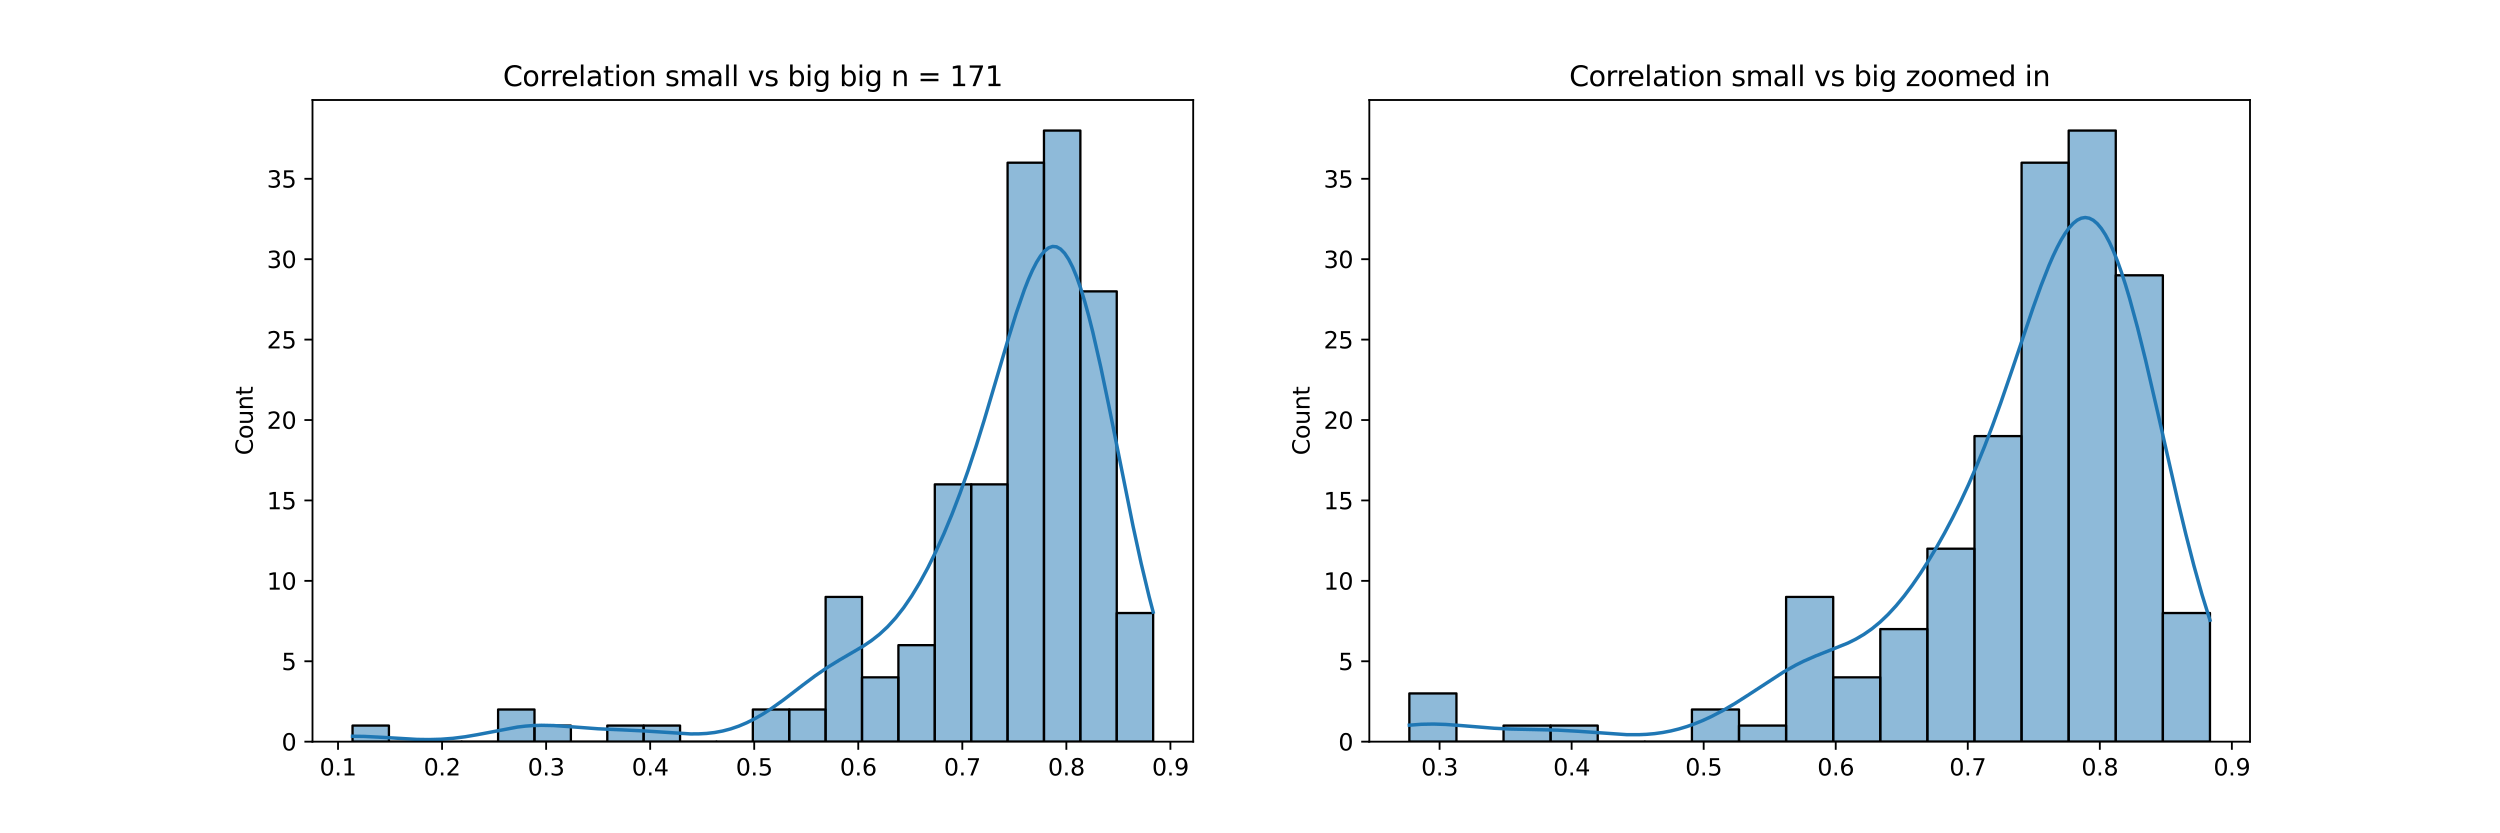 <?xml version="1.0" encoding="utf-8" standalone="no"?>
<!DOCTYPE svg PUBLIC "-//W3C//DTD SVG 1.1//EN"
  "http://www.w3.org/Graphics/SVG/1.1/DTD/svg11.dtd">
<svg height="360pt" version="1.1" viewBox="0 0 1080 360" width="1080pt" xmlns="http://www.w3.org/2000/svg" xmlns:xlink="http://www.w3.org/1999/xlink">
 <defs>
  <style type="text/css">*{stroke-linecap:butt;stroke-linejoin:round;}</style>
 </defs>
 <g id="figure_1">
  <g id="patch_1">
   <path d="M 0 360 
L 1080 360 
L 1080 0 
L 0 0 
z
" style="fill:#ffffff;"/>
  </g>
  <g id="axes_1">
   <g id="patch_2">
    <path d="M 135 320.4 
L 515.455 320.4 
L 515.455 43.2 
L 135 43.2 
z
" style="fill:#ffffff;"/>
   </g>
   <g id="patch_3">
    <path clip-path="url(#p062810eb9e)" d="M 152.293 320.4 
L 168.015 320.4 
L 168.015 313.453 
L 152.293 313.453 
z
" style="fill:#1f77b4;fill-opacity:0.5;stroke:#000000;stroke-linejoin:miter;"/>
   </g>
   <g id="patch_4">
    <path clip-path="url(#p062810eb9e)" d="M 168.015 320.4 
L 183.736 320.4 
L 183.736 320.4 
L 168.015 320.4 
z
" style="fill:#1f77b4;fill-opacity:0.5;stroke:#000000;stroke-linejoin:miter;"/>
   </g>
   <g id="patch_5">
    <path clip-path="url(#p062810eb9e)" d="M 183.736 320.4 
L 199.457 320.4 
L 199.457 320.4 
L 183.736 320.4 
z
" style="fill:#1f77b4;fill-opacity:0.5;stroke:#000000;stroke-linejoin:miter;"/>
   </g>
   <g id="patch_6">
    <path clip-path="url(#p062810eb9e)" d="M 199.457 320.4 
L 215.178 320.4 
L 215.178 320.4 
L 199.457 320.4 
z
" style="fill:#1f77b4;fill-opacity:0.5;stroke:#000000;stroke-linejoin:miter;"/>
   </g>
   <g id="patch_7">
    <path clip-path="url(#p062810eb9e)" d="M 215.178 320.4 
L 230.9 320.4 
L 230.9 306.505 
L 215.178 306.505 
z
" style="fill:#1f77b4;fill-opacity:0.5;stroke:#000000;stroke-linejoin:miter;"/>
   </g>
   <g id="patch_8">
    <path clip-path="url(#p062810eb9e)" d="M 230.9 320.4 
L 246.621 320.4 
L 246.621 313.453 
L 230.9 313.453 
z
" style="fill:#1f77b4;fill-opacity:0.5;stroke:#000000;stroke-linejoin:miter;"/>
   </g>
   <g id="patch_9">
    <path clip-path="url(#p062810eb9e)" d="M 246.621 320.4 
L 262.342 320.4 
L 262.342 320.4 
L 246.621 320.4 
z
" style="fill:#1f77b4;fill-opacity:0.5;stroke:#000000;stroke-linejoin:miter;"/>
   </g>
   <g id="patch_10">
    <path clip-path="url(#p062810eb9e)" d="M 262.342 320.4 
L 278.063 320.4 
L 278.063 313.453 
L 262.342 313.453 
z
" style="fill:#1f77b4;fill-opacity:0.5;stroke:#000000;stroke-linejoin:miter;"/>
   </g>
   <g id="patch_11">
    <path clip-path="url(#p062810eb9e)" d="M 278.063 320.4 
L 293.785 320.4 
L 293.785 313.453 
L 278.063 313.453 
z
" style="fill:#1f77b4;fill-opacity:0.5;stroke:#000000;stroke-linejoin:miter;"/>
   </g>
   <g id="patch_12">
    <path clip-path="url(#p062810eb9e)" d="M 293.785 320.4 
L 309.506 320.4 
L 309.506 320.4 
L 293.785 320.4 
z
" style="fill:#1f77b4;fill-opacity:0.5;stroke:#000000;stroke-linejoin:miter;"/>
   </g>
   <g id="patch_13">
    <path clip-path="url(#p062810eb9e)" d="M 309.506 320.4 
L 325.227 320.4 
L 325.227 320.4 
L 309.506 320.4 
z
" style="fill:#1f77b4;fill-opacity:0.5;stroke:#000000;stroke-linejoin:miter;"/>
   </g>
   <g id="patch_14">
    <path clip-path="url(#p062810eb9e)" d="M 325.227 320.4 
L 340.949 320.4 
L 340.949 306.505 
L 325.227 306.505 
z
" style="fill:#1f77b4;fill-opacity:0.5;stroke:#000000;stroke-linejoin:miter;"/>
   </g>
   <g id="patch_15">
    <path clip-path="url(#p062810eb9e)" d="M 340.949 320.4 
L 356.67 320.4 
L 356.67 306.505 
L 340.949 306.505 
z
" style="fill:#1f77b4;fill-opacity:0.5;stroke:#000000;stroke-linejoin:miter;"/>
   </g>
   <g id="patch_16">
    <path clip-path="url(#p062810eb9e)" d="M 356.67 320.4 
L 372.391 320.4 
L 372.391 257.874 
L 356.67 257.874 
z
" style="fill:#1f77b4;fill-opacity:0.5;stroke:#000000;stroke-linejoin:miter;"/>
   </g>
   <g id="patch_17">
    <path clip-path="url(#p062810eb9e)" d="M 372.391 320.4 
L 388.112 320.4 
L 388.112 292.611 
L 372.391 292.611 
z
" style="fill:#1f77b4;fill-opacity:0.5;stroke:#000000;stroke-linejoin:miter;"/>
   </g>
   <g id="patch_18">
    <path clip-path="url(#p062810eb9e)" d="M 388.112 320.4 
L 403.834 320.4 
L 403.834 278.716 
L 388.112 278.716 
z
" style="fill:#1f77b4;fill-opacity:0.5;stroke:#000000;stroke-linejoin:miter;"/>
   </g>
   <g id="patch_19">
    <path clip-path="url(#p062810eb9e)" d="M 403.834 320.4 
L 419.555 320.4 
L 419.555 209.242 
L 403.834 209.242 
z
" style="fill:#1f77b4;fill-opacity:0.5;stroke:#000000;stroke-linejoin:miter;"/>
   </g>
   <g id="patch_20">
    <path clip-path="url(#p062810eb9e)" d="M 419.555 320.4 
L 435.276 320.4 
L 435.276 209.242 
L 419.555 209.242 
z
" style="fill:#1f77b4;fill-opacity:0.5;stroke:#000000;stroke-linejoin:miter;"/>
   </g>
   <g id="patch_21">
    <path clip-path="url(#p062810eb9e)" d="M 435.276 320.4 
L 450.997 320.4 
L 450.997 70.295 
L 435.276 70.295 
z
" style="fill:#1f77b4;fill-opacity:0.5;stroke:#000000;stroke-linejoin:miter;"/>
   </g>
   <g id="patch_22">
    <path clip-path="url(#p062810eb9e)" d="M 450.997 320.4 
L 466.719 320.4 
L 466.719 56.4 
L 450.997 56.4 
z
" style="fill:#1f77b4;fill-opacity:0.5;stroke:#000000;stroke-linejoin:miter;"/>
   </g>
   <g id="patch_23">
    <path clip-path="url(#p062810eb9e)" d="M 466.719 320.4 
L 482.44 320.4 
L 482.44 125.874 
L 466.719 125.874 
z
" style="fill:#1f77b4;fill-opacity:0.5;stroke:#000000;stroke-linejoin:miter;"/>
   </g>
   <g id="patch_24">
    <path clip-path="url(#p062810eb9e)" d="M 482.44 320.4 
L 498.161 320.4 
L 498.161 264.821 
L 482.44 264.821 
z
" style="fill:#1f77b4;fill-opacity:0.5;stroke:#000000;stroke-linejoin:miter;"/>
   </g>
   <g id="matplotlib.axis_1">
    <g id="xtick_1">
     <g id="line2d_1">
      <defs>
       <path d="M 0 0 
L 0 3.5 
" id="mbfec3acaf8" style="stroke:#000000;stroke-width:0.8;"/>
      </defs>
      <g>
       <use style="stroke:#000000;stroke-width:0.8;" x="146.027" xlink:href="#mbfec3acaf8" y="320.4"/>
      </g>
     </g>
     <g id="text_1">
      <!-- 0.1 -->
      <g transform="translate(138.075 334.998)scale(0.1 -0.1)">
       <defs>
        <path d="M 2034 4250 
Q 1547 4250 1301 3770 
Q 1056 3291 1056 2328 
Q 1056 1369 1301 889 
Q 1547 409 2034 409 
Q 2525 409 2770 889 
Q 3016 1369 3016 2328 
Q 3016 3291 2770 3770 
Q 2525 4250 2034 4250 
z
M 2034 4750 
Q 2819 4750 3233 4129 
Q 3647 3509 3647 2328 
Q 3647 1150 3233 529 
Q 2819 -91 2034 -91 
Q 1250 -91 836 529 
Q 422 1150 422 2328 
Q 422 3509 836 4129 
Q 1250 4750 2034 4750 
z
" id="DejaVuSans-30" transform="scale(0.016)"/>
        <path d="M 684 794 
L 1344 794 
L 1344 0 
L 684 0 
L 684 794 
z
" id="DejaVuSans-2e" transform="scale(0.016)"/>
        <path d="M 794 531 
L 1825 531 
L 1825 4091 
L 703 3866 
L 703 4441 
L 1819 4666 
L 2450 4666 
L 2450 531 
L 3481 531 
L 3481 0 
L 794 0 
L 794 531 
z
" id="DejaVuSans-31" transform="scale(0.016)"/>
       </defs>
       <use xlink:href="#DejaVuSans-30"/>
       <use x="63.623" xlink:href="#DejaVuSans-2e"/>
       <use x="95.41" xlink:href="#DejaVuSans-31"/>
      </g>
     </g>
    </g>
    <g id="xtick_2">
     <g id="line2d_2">
      <g>
       <use style="stroke:#000000;stroke-width:0.8;" x="190.975" xlink:href="#mbfec3acaf8" y="320.4"/>
      </g>
     </g>
     <g id="text_2">
      <!-- 0.2 -->
      <g transform="translate(183.024 334.998)scale(0.1 -0.1)">
       <defs>
        <path d="M 1228 531 
L 3431 531 
L 3431 0 
L 469 0 
L 469 531 
Q 828 903 1448 1529 
Q 2069 2156 2228 2338 
Q 2531 2678 2651 2914 
Q 2772 3150 2772 3378 
Q 2772 3750 2511 3984 
Q 2250 4219 1831 4219 
Q 1534 4219 1204 4116 
Q 875 4013 500 3803 
L 500 4441 
Q 881 4594 1212 4672 
Q 1544 4750 1819 4750 
Q 2544 4750 2975 4387 
Q 3406 4025 3406 3419 
Q 3406 3131 3298 2873 
Q 3191 2616 2906 2266 
Q 2828 2175 2409 1742 
Q 1991 1309 1228 531 
z
" id="DejaVuSans-32" transform="scale(0.016)"/>
       </defs>
       <use xlink:href="#DejaVuSans-30"/>
       <use x="63.623" xlink:href="#DejaVuSans-2e"/>
       <use x="95.41" xlink:href="#DejaVuSans-32"/>
      </g>
     </g>
    </g>
    <g id="xtick_3">
     <g id="line2d_3">
      <g>
       <use style="stroke:#000000;stroke-width:0.8;" x="235.924" xlink:href="#mbfec3acaf8" y="320.4"/>
      </g>
     </g>
     <g id="text_3">
      <!-- 0.3 -->
      <g transform="translate(227.973 334.998)scale(0.1 -0.1)">
       <defs>
        <path d="M 2597 2516 
Q 3050 2419 3304 2112 
Q 3559 1806 3559 1356 
Q 3559 666 3084 287 
Q 2609 -91 1734 -91 
Q 1441 -91 1130 -33 
Q 819 25 488 141 
L 488 750 
Q 750 597 1062 519 
Q 1375 441 1716 441 
Q 2309 441 2620 675 
Q 2931 909 2931 1356 
Q 2931 1769 2642 2001 
Q 2353 2234 1838 2234 
L 1294 2234 
L 1294 2753 
L 1863 2753 
Q 2328 2753 2575 2939 
Q 2822 3125 2822 3475 
Q 2822 3834 2567 4026 
Q 2313 4219 1838 4219 
Q 1578 4219 1281 4162 
Q 984 4106 628 3988 
L 628 4550 
Q 988 4650 1302 4700 
Q 1616 4750 1894 4750 
Q 2613 4750 3031 4423 
Q 3450 4097 3450 3541 
Q 3450 3153 3228 2886 
Q 3006 2619 2597 2516 
z
" id="DejaVuSans-33" transform="scale(0.016)"/>
       </defs>
       <use xlink:href="#DejaVuSans-30"/>
       <use x="63.623" xlink:href="#DejaVuSans-2e"/>
       <use x="95.41" xlink:href="#DejaVuSans-33"/>
      </g>
     </g>
    </g>
    <g id="xtick_4">
     <g id="line2d_4">
      <g>
       <use style="stroke:#000000;stroke-width:0.8;" x="280.873" xlink:href="#mbfec3acaf8" y="320.4"/>
      </g>
     </g>
     <g id="text_4">
      <!-- 0.4 -->
      <g transform="translate(272.921 334.998)scale(0.1 -0.1)">
       <defs>
        <path d="M 2419 4116 
L 825 1625 
L 2419 1625 
L 2419 4116 
z
M 2253 4666 
L 3047 4666 
L 3047 1625 
L 3713 1625 
L 3713 1100 
L 3047 1100 
L 3047 0 
L 2419 0 
L 2419 1100 
L 313 1100 
L 313 1709 
L 2253 4666 
z
" id="DejaVuSans-34" transform="scale(0.016)"/>
       </defs>
       <use xlink:href="#DejaVuSans-30"/>
       <use x="63.623" xlink:href="#DejaVuSans-2e"/>
       <use x="95.41" xlink:href="#DejaVuSans-34"/>
      </g>
     </g>
    </g>
    <g id="xtick_5">
     <g id="line2d_5">
      <g>
       <use style="stroke:#000000;stroke-width:0.8;" x="325.821" xlink:href="#mbfec3acaf8" y="320.4"/>
      </g>
     </g>
     <g id="text_5">
      <!-- 0.5 -->
      <g transform="translate(317.87 334.998)scale(0.1 -0.1)">
       <defs>
        <path d="M 691 4666 
L 3169 4666 
L 3169 4134 
L 1269 4134 
L 1269 2991 
Q 1406 3038 1543 3061 
Q 1681 3084 1819 3084 
Q 2600 3084 3056 2656 
Q 3513 2228 3513 1497 
Q 3513 744 3044 326 
Q 2575 -91 1722 -91 
Q 1428 -91 1123 -41 
Q 819 9 494 109 
L 494 744 
Q 775 591 1075 516 
Q 1375 441 1709 441 
Q 2250 441 2565 725 
Q 2881 1009 2881 1497 
Q 2881 1984 2565 2268 
Q 2250 2553 1709 2553 
Q 1456 2553 1204 2497 
Q 953 2441 691 2322 
L 691 4666 
z
" id="DejaVuSans-35" transform="scale(0.016)"/>
       </defs>
       <use xlink:href="#DejaVuSans-30"/>
       <use x="63.623" xlink:href="#DejaVuSans-2e"/>
       <use x="95.41" xlink:href="#DejaVuSans-35"/>
      </g>
     </g>
    </g>
    <g id="xtick_6">
     <g id="line2d_6">
      <g>
       <use style="stroke:#000000;stroke-width:0.8;" x="370.77" xlink:href="#mbfec3acaf8" y="320.4"/>
      </g>
     </g>
     <g id="text_6">
      <!-- 0.6 -->
      <g transform="translate(362.819 334.998)scale(0.1 -0.1)">
       <defs>
        <path d="M 2113 2584 
Q 1688 2584 1439 2293 
Q 1191 2003 1191 1497 
Q 1191 994 1439 701 
Q 1688 409 2113 409 
Q 2538 409 2786 701 
Q 3034 994 3034 1497 
Q 3034 2003 2786 2293 
Q 2538 2584 2113 2584 
z
M 3366 4563 
L 3366 3988 
Q 3128 4100 2886 4159 
Q 2644 4219 2406 4219 
Q 1781 4219 1451 3797 
Q 1122 3375 1075 2522 
Q 1259 2794 1537 2939 
Q 1816 3084 2150 3084 
Q 2853 3084 3261 2657 
Q 3669 2231 3669 1497 
Q 3669 778 3244 343 
Q 2819 -91 2113 -91 
Q 1303 -91 875 529 
Q 447 1150 447 2328 
Q 447 3434 972 4092 
Q 1497 4750 2381 4750 
Q 2619 4750 2861 4703 
Q 3103 4656 3366 4563 
z
" id="DejaVuSans-36" transform="scale(0.016)"/>
       </defs>
       <use xlink:href="#DejaVuSans-30"/>
       <use x="63.623" xlink:href="#DejaVuSans-2e"/>
       <use x="95.41" xlink:href="#DejaVuSans-36"/>
      </g>
     </g>
    </g>
    <g id="xtick_7">
     <g id="line2d_7">
      <g>
       <use style="stroke:#000000;stroke-width:0.8;" x="415.719" xlink:href="#mbfec3acaf8" y="320.4"/>
      </g>
     </g>
     <g id="text_7">
      <!-- 0.7 -->
      <g transform="translate(407.767 334.998)scale(0.1 -0.1)">
       <defs>
        <path d="M 525 4666 
L 3525 4666 
L 3525 4397 
L 1831 0 
L 1172 0 
L 2766 4134 
L 525 4134 
L 525 4666 
z
" id="DejaVuSans-37" transform="scale(0.016)"/>
       </defs>
       <use xlink:href="#DejaVuSans-30"/>
       <use x="63.623" xlink:href="#DejaVuSans-2e"/>
       <use x="95.41" xlink:href="#DejaVuSans-37"/>
      </g>
     </g>
    </g>
    <g id="xtick_8">
     <g id="line2d_8">
      <g>
       <use style="stroke:#000000;stroke-width:0.8;" x="460.668" xlink:href="#mbfec3acaf8" y="320.4"/>
      </g>
     </g>
     <g id="text_8">
      <!-- 0.8 -->
      <g transform="translate(452.716 334.998)scale(0.1 -0.1)">
       <defs>
        <path d="M 2034 2216 
Q 1584 2216 1326 1975 
Q 1069 1734 1069 1313 
Q 1069 891 1326 650 
Q 1584 409 2034 409 
Q 2484 409 2743 651 
Q 3003 894 3003 1313 
Q 3003 1734 2745 1975 
Q 2488 2216 2034 2216 
z
M 1403 2484 
Q 997 2584 770 2862 
Q 544 3141 544 3541 
Q 544 4100 942 4425 
Q 1341 4750 2034 4750 
Q 2731 4750 3128 4425 
Q 3525 4100 3525 3541 
Q 3525 3141 3298 2862 
Q 3072 2584 2669 2484 
Q 3125 2378 3379 2068 
Q 3634 1759 3634 1313 
Q 3634 634 3220 271 
Q 2806 -91 2034 -91 
Q 1263 -91 848 271 
Q 434 634 434 1313 
Q 434 1759 690 2068 
Q 947 2378 1403 2484 
z
M 1172 3481 
Q 1172 3119 1398 2916 
Q 1625 2713 2034 2713 
Q 2441 2713 2670 2916 
Q 2900 3119 2900 3481 
Q 2900 3844 2670 4047 
Q 2441 4250 2034 4250 
Q 1625 4250 1398 4047 
Q 1172 3844 1172 3481 
z
" id="DejaVuSans-38" transform="scale(0.016)"/>
       </defs>
       <use xlink:href="#DejaVuSans-30"/>
       <use x="63.623" xlink:href="#DejaVuSans-2e"/>
       <use x="95.41" xlink:href="#DejaVuSans-38"/>
      </g>
     </g>
    </g>
    <g id="xtick_9">
     <g id="line2d_9">
      <g>
       <use style="stroke:#000000;stroke-width:0.8;" x="505.616" xlink:href="#mbfec3acaf8" y="320.4"/>
      </g>
     </g>
     <g id="text_9">
      <!-- 0.9 -->
      <g transform="translate(497.665 334.998)scale(0.1 -0.1)">
       <defs>
        <path d="M 703 97 
L 703 672 
Q 941 559 1184 500 
Q 1428 441 1663 441 
Q 2288 441 2617 861 
Q 2947 1281 2994 2138 
Q 2813 1869 2534 1725 
Q 2256 1581 1919 1581 
Q 1219 1581 811 2004 
Q 403 2428 403 3163 
Q 403 3881 828 4315 
Q 1253 4750 1959 4750 
Q 2769 4750 3195 4129 
Q 3622 3509 3622 2328 
Q 3622 1225 3098 567 
Q 2575 -91 1691 -91 
Q 1453 -91 1209 -44 
Q 966 3 703 97 
z
M 1959 2075 
Q 2384 2075 2632 2365 
Q 2881 2656 2881 3163 
Q 2881 3666 2632 3958 
Q 2384 4250 1959 4250 
Q 1534 4250 1286 3958 
Q 1038 3666 1038 3163 
Q 1038 2656 1286 2365 
Q 1534 2075 1959 2075 
z
" id="DejaVuSans-39" transform="scale(0.016)"/>
       </defs>
       <use xlink:href="#DejaVuSans-30"/>
       <use x="63.623" xlink:href="#DejaVuSans-2e"/>
       <use x="95.41" xlink:href="#DejaVuSans-39"/>
      </g>
     </g>
    </g>
   </g>
   <g id="matplotlib.axis_2">
    <g id="ytick_1">
     <g id="line2d_10">
      <defs>
       <path d="M 0 0 
L -3.5 0 
" id="m8f518c46a5" style="stroke:#000000;stroke-width:0.8;"/>
      </defs>
      <g>
       <use style="stroke:#000000;stroke-width:0.8;" x="135" xlink:href="#m8f518c46a5" y="320.4"/>
      </g>
     </g>
     <g id="text_10">
      <!-- 0 -->
      <g transform="translate(121.638 324.199)scale(0.1 -0.1)">
       <use xlink:href="#DejaVuSans-30"/>
      </g>
     </g>
    </g>
    <g id="ytick_2">
     <g id="line2d_11">
      <g>
       <use style="stroke:#000000;stroke-width:0.8;" x="135" xlink:href="#m8f518c46a5" y="285.663"/>
      </g>
     </g>
     <g id="text_11">
      <!-- 5 -->
      <g transform="translate(121.638 289.462)scale(0.1 -0.1)">
       <use xlink:href="#DejaVuSans-35"/>
      </g>
     </g>
    </g>
    <g id="ytick_3">
     <g id="line2d_12">
      <g>
       <use style="stroke:#000000;stroke-width:0.8;" x="135" xlink:href="#m8f518c46a5" y="250.926"/>
      </g>
     </g>
     <g id="text_12">
      <!-- 10 -->
      <g transform="translate(115.275 254.726)scale(0.1 -0.1)">
       <use xlink:href="#DejaVuSans-31"/>
       <use x="63.623" xlink:href="#DejaVuSans-30"/>
      </g>
     </g>
    </g>
    <g id="ytick_4">
     <g id="line2d_13">
      <g>
       <use style="stroke:#000000;stroke-width:0.8;" x="135" xlink:href="#m8f518c46a5" y="216.189"/>
      </g>
     </g>
     <g id="text_13">
      <!-- 15 -->
      <g transform="translate(115.275 219.989)scale(0.1 -0.1)">
       <use xlink:href="#DejaVuSans-31"/>
       <use x="63.623" xlink:href="#DejaVuSans-35"/>
      </g>
     </g>
    </g>
    <g id="ytick_5">
     <g id="line2d_14">
      <g>
       <use style="stroke:#000000;stroke-width:0.8;" x="135" xlink:href="#m8f518c46a5" y="181.453"/>
      </g>
     </g>
     <g id="text_14">
      <!-- 20 -->
      <g transform="translate(115.275 185.252)scale(0.1 -0.1)">
       <use xlink:href="#DejaVuSans-32"/>
       <use x="63.623" xlink:href="#DejaVuSans-30"/>
      </g>
     </g>
    </g>
    <g id="ytick_6">
     <g id="line2d_15">
      <g>
       <use style="stroke:#000000;stroke-width:0.8;" x="135" xlink:href="#m8f518c46a5" y="146.716"/>
      </g>
     </g>
     <g id="text_15">
      <!-- 25 -->
      <g transform="translate(115.275 150.515)scale(0.1 -0.1)">
       <use xlink:href="#DejaVuSans-32"/>
       <use x="63.623" xlink:href="#DejaVuSans-35"/>
      </g>
     </g>
    </g>
    <g id="ytick_7">
     <g id="line2d_16">
      <g>
       <use style="stroke:#000000;stroke-width:0.8;" x="135" xlink:href="#m8f518c46a5" y="111.979"/>
      </g>
     </g>
     <g id="text_16">
      <!-- 30 -->
      <g transform="translate(115.275 115.778)scale(0.1 -0.1)">
       <use xlink:href="#DejaVuSans-33"/>
       <use x="63.623" xlink:href="#DejaVuSans-30"/>
      </g>
     </g>
    </g>
    <g id="ytick_8">
     <g id="line2d_17">
      <g>
       <use style="stroke:#000000;stroke-width:0.8;" x="135" xlink:href="#m8f518c46a5" y="77.242"/>
      </g>
     </g>
     <g id="text_17">
      <!-- 35 -->
      <g transform="translate(115.275 81.041)scale(0.1 -0.1)">
       <use xlink:href="#DejaVuSans-33"/>
       <use x="63.623" xlink:href="#DejaVuSans-35"/>
      </g>
     </g>
    </g>
    <g id="text_18">
     <!-- Count -->
     <g transform="translate(109.195 196.648)rotate(-90)scale(0.1 -0.1)">
      <defs>
       <path d="M 4122 4306 
L 4122 3641 
Q 3803 3938 3442 4084 
Q 3081 4231 2675 4231 
Q 1875 4231 1450 3742 
Q 1025 3253 1025 2328 
Q 1025 1406 1450 917 
Q 1875 428 2675 428 
Q 3081 428 3442 575 
Q 3803 722 4122 1019 
L 4122 359 
Q 3791 134 3420 21 
Q 3050 -91 2638 -91 
Q 1578 -91 968 557 
Q 359 1206 359 2328 
Q 359 3453 968 4101 
Q 1578 4750 2638 4750 
Q 3056 4750 3426 4639 
Q 3797 4528 4122 4306 
z
" id="DejaVuSans-43" transform="scale(0.016)"/>
       <path d="M 1959 3097 
Q 1497 3097 1228 2736 
Q 959 2375 959 1747 
Q 959 1119 1226 758 
Q 1494 397 1959 397 
Q 2419 397 2687 759 
Q 2956 1122 2956 1747 
Q 2956 2369 2687 2733 
Q 2419 3097 1959 3097 
z
M 1959 3584 
Q 2709 3584 3137 3096 
Q 3566 2609 3566 1747 
Q 3566 888 3137 398 
Q 2709 -91 1959 -91 
Q 1206 -91 779 398 
Q 353 888 353 1747 
Q 353 2609 779 3096 
Q 1206 3584 1959 3584 
z
" id="DejaVuSans-6f" transform="scale(0.016)"/>
       <path d="M 544 1381 
L 544 3500 
L 1119 3500 
L 1119 1403 
Q 1119 906 1312 657 
Q 1506 409 1894 409 
Q 2359 409 2629 706 
Q 2900 1003 2900 1516 
L 2900 3500 
L 3475 3500 
L 3475 0 
L 2900 0 
L 2900 538 
Q 2691 219 2414 64 
Q 2138 -91 1772 -91 
Q 1169 -91 856 284 
Q 544 659 544 1381 
z
M 1991 3584 
L 1991 3584 
z
" id="DejaVuSans-75" transform="scale(0.016)"/>
       <path d="M 3513 2113 
L 3513 0 
L 2938 0 
L 2938 2094 
Q 2938 2591 2744 2837 
Q 2550 3084 2163 3084 
Q 1697 3084 1428 2787 
Q 1159 2491 1159 1978 
L 1159 0 
L 581 0 
L 581 3500 
L 1159 3500 
L 1159 2956 
Q 1366 3272 1645 3428 
Q 1925 3584 2291 3584 
Q 2894 3584 3203 3211 
Q 3513 2838 3513 2113 
z
" id="DejaVuSans-6e" transform="scale(0.016)"/>
       <path d="M 1172 4494 
L 1172 3500 
L 2356 3500 
L 2356 3053 
L 1172 3053 
L 1172 1153 
Q 1172 725 1289 603 
Q 1406 481 1766 481 
L 2356 481 
L 2356 0 
L 1766 0 
Q 1100 0 847 248 
Q 594 497 594 1153 
L 594 3053 
L 172 3053 
L 172 3500 
L 594 3500 
L 594 4494 
L 1172 4494 
z
" id="DejaVuSans-74" transform="scale(0.016)"/>
      </defs>
      <use xlink:href="#DejaVuSans-43"/>
      <use x="69.824" xlink:href="#DejaVuSans-6f"/>
      <use x="131.006" xlink:href="#DejaVuSans-75"/>
      <use x="194.385" xlink:href="#DejaVuSans-6e"/>
      <use x="257.764" xlink:href="#DejaVuSans-74"/>
     </g>
    </g>
   </g>
   <g id="line2d_18">
    <path clip-path="url(#p062810eb9e)" d="M 152.293 318.054 
L 157.507 318.141 
L 164.46 318.49 
L 180.102 319.419 
L 185.316 319.494 
L 190.53 319.348 
L 195.744 318.947 
L 200.958 318.283 
L 206.172 317.389 
L 223.553 314.089 
L 227.029 313.679 
L 230.505 313.424 
L 233.981 313.326 
L 239.195 313.442 
L 246.147 313.917 
L 258.313 314.828 
L 268.741 315.301 
L 279.17 315.818 
L 298.288 317.049 
L 301.764 317.036 
L 305.24 316.846 
L 308.716 316.443 
L 312.192 315.795 
L 315.668 314.882 
L 319.144 313.691 
L 322.62 312.219 
L 326.096 310.472 
L 329.572 308.464 
L 333.048 306.222 
L 338.262 302.505 
L 346.953 295.844 
L 352.167 291.949 
L 357.381 288.37 
L 362.595 285.159 
L 373.023 279.061 
L 376.499 276.708 
L 379.975 273.975 
L 383.451 270.747 
L 386.927 266.94 
L 390.403 262.501 
L 393.879 257.41 
L 397.355 251.663 
L 400.832 245.268 
L 404.308 238.226 
L 407.784 230.528 
L 411.26 222.151 
L 414.736 213.065 
L 418.212 203.252 
L 421.688 192.725 
L 425.164 181.559 
L 430.378 163.979 
L 435.592 146.292 
L 439.068 135.143 
L 442.544 125.109 
L 444.282 120.683 
L 446.02 116.743 
L 447.758 113.355 
L 449.496 110.581 
L 451.234 108.476 
L 452.972 107.091 
L 454.71 106.465 
L 456.448 106.63 
L 458.186 107.608 
L 459.925 109.407 
L 461.663 112.026 
L 463.401 115.454 
L 465.139 119.665 
L 466.877 124.625 
L 468.615 130.287 
L 470.353 136.597 
L 472.091 143.49 
L 475.567 158.738 
L 479.043 175.403 
L 489.471 227.282 
L 492.947 243.228 
L 496.423 257.757 
L 498.161 264.405 
L 498.161 264.405 
" style="fill:none;stroke:#1f77b4;stroke-linecap:square;stroke-width:1.5;"/>
   </g>
   <g id="patch_25">
    <path d="M 135 320.4 
L 135 43.2 
" style="fill:none;stroke:#000000;stroke-linecap:square;stroke-linejoin:miter;stroke-width:0.8;"/>
   </g>
   <g id="patch_26">
    <path d="M 515.455 320.4 
L 515.455 43.2 
" style="fill:none;stroke:#000000;stroke-linecap:square;stroke-linejoin:miter;stroke-width:0.8;"/>
   </g>
   <g id="patch_27">
    <path d="M 135 320.4 
L 515.455 320.4 
" style="fill:none;stroke:#000000;stroke-linecap:square;stroke-linejoin:miter;stroke-width:0.8;"/>
   </g>
   <g id="patch_28">
    <path d="M 135 43.2 
L 515.455 43.2 
" style="fill:none;stroke:#000000;stroke-linecap:square;stroke-linejoin:miter;stroke-width:0.8;"/>
   </g>
   <g id="text_19">
    <!-- Correlation small vs big big n = 171 -->
    <g transform="translate(217.286 37.2)scale(0.12 -0.12)">
     <defs>
      <path d="M 2631 2963 
Q 2534 3019 2420 3045 
Q 2306 3072 2169 3072 
Q 1681 3072 1420 2755 
Q 1159 2438 1159 1844 
L 1159 0 
L 581 0 
L 581 3500 
L 1159 3500 
L 1159 2956 
Q 1341 3275 1631 3429 
Q 1922 3584 2338 3584 
Q 2397 3584 2469 3576 
Q 2541 3569 2628 3553 
L 2631 2963 
z
" id="DejaVuSans-72" transform="scale(0.016)"/>
      <path d="M 3597 1894 
L 3597 1613 
L 953 1613 
Q 991 1019 1311 708 
Q 1631 397 2203 397 
Q 2534 397 2845 478 
Q 3156 559 3463 722 
L 3463 178 
Q 3153 47 2828 -22 
Q 2503 -91 2169 -91 
Q 1331 -91 842 396 
Q 353 884 353 1716 
Q 353 2575 817 3079 
Q 1281 3584 2069 3584 
Q 2775 3584 3186 3129 
Q 3597 2675 3597 1894 
z
M 3022 2063 
Q 3016 2534 2758 2815 
Q 2500 3097 2075 3097 
Q 1594 3097 1305 2825 
Q 1016 2553 972 2059 
L 3022 2063 
z
" id="DejaVuSans-65" transform="scale(0.016)"/>
      <path d="M 603 4863 
L 1178 4863 
L 1178 0 
L 603 0 
L 603 4863 
z
" id="DejaVuSans-6c" transform="scale(0.016)"/>
      <path d="M 2194 1759 
Q 1497 1759 1228 1600 
Q 959 1441 959 1056 
Q 959 750 1161 570 
Q 1363 391 1709 391 
Q 2188 391 2477 730 
Q 2766 1069 2766 1631 
L 2766 1759 
L 2194 1759 
z
M 3341 1997 
L 3341 0 
L 2766 0 
L 2766 531 
Q 2569 213 2275 61 
Q 1981 -91 1556 -91 
Q 1019 -91 701 211 
Q 384 513 384 1019 
Q 384 1609 779 1909 
Q 1175 2209 1959 2209 
L 2766 2209 
L 2766 2266 
Q 2766 2663 2505 2880 
Q 2244 3097 1772 3097 
Q 1472 3097 1187 3025 
Q 903 2953 641 2809 
L 641 3341 
Q 956 3463 1253 3523 
Q 1550 3584 1831 3584 
Q 2591 3584 2966 3190 
Q 3341 2797 3341 1997 
z
" id="DejaVuSans-61" transform="scale(0.016)"/>
      <path d="M 603 3500 
L 1178 3500 
L 1178 0 
L 603 0 
L 603 3500 
z
M 603 4863 
L 1178 4863 
L 1178 4134 
L 603 4134 
L 603 4863 
z
" id="DejaVuSans-69" transform="scale(0.016)"/>
      <path id="DejaVuSans-20" transform="scale(0.016)"/>
      <path d="M 2834 3397 
L 2834 2853 
Q 2591 2978 2328 3040 
Q 2066 3103 1784 3103 
Q 1356 3103 1142 2972 
Q 928 2841 928 2578 
Q 928 2378 1081 2264 
Q 1234 2150 1697 2047 
L 1894 2003 
Q 2506 1872 2764 1633 
Q 3022 1394 3022 966 
Q 3022 478 2636 193 
Q 2250 -91 1575 -91 
Q 1294 -91 989 -36 
Q 684 19 347 128 
L 347 722 
Q 666 556 975 473 
Q 1284 391 1588 391 
Q 1994 391 2212 530 
Q 2431 669 2431 922 
Q 2431 1156 2273 1281 
Q 2116 1406 1581 1522 
L 1381 1569 
Q 847 1681 609 1914 
Q 372 2147 372 2553 
Q 372 3047 722 3315 
Q 1072 3584 1716 3584 
Q 2034 3584 2315 3537 
Q 2597 3491 2834 3397 
z
" id="DejaVuSans-73" transform="scale(0.016)"/>
      <path d="M 3328 2828 
Q 3544 3216 3844 3400 
Q 4144 3584 4550 3584 
Q 5097 3584 5394 3201 
Q 5691 2819 5691 2113 
L 5691 0 
L 5113 0 
L 5113 2094 
Q 5113 2597 4934 2840 
Q 4756 3084 4391 3084 
Q 3944 3084 3684 2787 
Q 3425 2491 3425 1978 
L 3425 0 
L 2847 0 
L 2847 2094 
Q 2847 2600 2669 2842 
Q 2491 3084 2119 3084 
Q 1678 3084 1418 2786 
Q 1159 2488 1159 1978 
L 1159 0 
L 581 0 
L 581 3500 
L 1159 3500 
L 1159 2956 
Q 1356 3278 1631 3431 
Q 1906 3584 2284 3584 
Q 2666 3584 2933 3390 
Q 3200 3197 3328 2828 
z
" id="DejaVuSans-6d" transform="scale(0.016)"/>
      <path d="M 191 3500 
L 800 3500 
L 1894 563 
L 2988 3500 
L 3597 3500 
L 2284 0 
L 1503 0 
L 191 3500 
z
" id="DejaVuSans-76" transform="scale(0.016)"/>
      <path d="M 3116 1747 
Q 3116 2381 2855 2742 
Q 2594 3103 2138 3103 
Q 1681 3103 1420 2742 
Q 1159 2381 1159 1747 
Q 1159 1113 1420 752 
Q 1681 391 2138 391 
Q 2594 391 2855 752 
Q 3116 1113 3116 1747 
z
M 1159 2969 
Q 1341 3281 1617 3432 
Q 1894 3584 2278 3584 
Q 2916 3584 3314 3078 
Q 3713 2572 3713 1747 
Q 3713 922 3314 415 
Q 2916 -91 2278 -91 
Q 1894 -91 1617 61 
Q 1341 213 1159 525 
L 1159 0 
L 581 0 
L 581 4863 
L 1159 4863 
L 1159 2969 
z
" id="DejaVuSans-62" transform="scale(0.016)"/>
      <path d="M 2906 1791 
Q 2906 2416 2648 2759 
Q 2391 3103 1925 3103 
Q 1463 3103 1205 2759 
Q 947 2416 947 1791 
Q 947 1169 1205 825 
Q 1463 481 1925 481 
Q 2391 481 2648 825 
Q 2906 1169 2906 1791 
z
M 3481 434 
Q 3481 -459 3084 -895 
Q 2688 -1331 1869 -1331 
Q 1566 -1331 1297 -1286 
Q 1028 -1241 775 -1147 
L 775 -588 
Q 1028 -725 1275 -790 
Q 1522 -856 1778 -856 
Q 2344 -856 2625 -561 
Q 2906 -266 2906 331 
L 2906 616 
Q 2728 306 2450 153 
Q 2172 0 1784 0 
Q 1141 0 747 490 
Q 353 981 353 1791 
Q 353 2603 747 3093 
Q 1141 3584 1784 3584 
Q 2172 3584 2450 3431 
Q 2728 3278 2906 2969 
L 2906 3500 
L 3481 3500 
L 3481 434 
z
" id="DejaVuSans-67" transform="scale(0.016)"/>
      <path d="M 678 2906 
L 4684 2906 
L 4684 2381 
L 678 2381 
L 678 2906 
z
M 678 1631 
L 4684 1631 
L 4684 1100 
L 678 1100 
L 678 1631 
z
" id="DejaVuSans-3d" transform="scale(0.016)"/>
     </defs>
     <use xlink:href="#DejaVuSans-43"/>
     <use x="69.824" xlink:href="#DejaVuSans-6f"/>
     <use x="131.006" xlink:href="#DejaVuSans-72"/>
     <use x="170.369" xlink:href="#DejaVuSans-72"/>
     <use x="209.232" xlink:href="#DejaVuSans-65"/>
     <use x="270.756" xlink:href="#DejaVuSans-6c"/>
     <use x="298.539" xlink:href="#DejaVuSans-61"/>
     <use x="359.818" xlink:href="#DejaVuSans-74"/>
     <use x="399.027" xlink:href="#DejaVuSans-69"/>
     <use x="426.811" xlink:href="#DejaVuSans-6f"/>
     <use x="487.992" xlink:href="#DejaVuSans-6e"/>
     <use x="551.371" xlink:href="#DejaVuSans-20"/>
     <use x="583.158" xlink:href="#DejaVuSans-73"/>
     <use x="635.258" xlink:href="#DejaVuSans-6d"/>
     <use x="732.67" xlink:href="#DejaVuSans-61"/>
     <use x="793.949" xlink:href="#DejaVuSans-6c"/>
     <use x="821.732" xlink:href="#DejaVuSans-6c"/>
     <use x="849.516" xlink:href="#DejaVuSans-20"/>
     <use x="881.303" xlink:href="#DejaVuSans-76"/>
     <use x="940.482" xlink:href="#DejaVuSans-73"/>
     <use x="992.582" xlink:href="#DejaVuSans-20"/>
     <use x="1024.369" xlink:href="#DejaVuSans-62"/>
     <use x="1087.846" xlink:href="#DejaVuSans-69"/>
     <use x="1115.629" xlink:href="#DejaVuSans-67"/>
     <use x="1179.105" xlink:href="#DejaVuSans-20"/>
     <use x="1210.893" xlink:href="#DejaVuSans-62"/>
     <use x="1274.369" xlink:href="#DejaVuSans-69"/>
     <use x="1302.152" xlink:href="#DejaVuSans-67"/>
     <use x="1365.629" xlink:href="#DejaVuSans-20"/>
     <use x="1397.416" xlink:href="#DejaVuSans-6e"/>
     <use x="1460.795" xlink:href="#DejaVuSans-20"/>
     <use x="1492.582" xlink:href="#DejaVuSans-3d"/>
     <use x="1576.371" xlink:href="#DejaVuSans-20"/>
     <use x="1608.158" xlink:href="#DejaVuSans-31"/>
     <use x="1671.781" xlink:href="#DejaVuSans-37"/>
     <use x="1735.404" xlink:href="#DejaVuSans-31"/>
    </g>
   </g>
  </g>
  <g id="axes_2">
   <g id="patch_29">
    <path d="M 591.545 320.4 
L 972 320.4 
L 972 43.2 
L 591.545 43.2 
z
" style="fill:#ffffff;"/>
   </g>
   <g id="patch_30">
    <path clip-path="url(#pd4bcc39e1b)" d="M 608.839 320.4 
L 629.184 320.4 
L 629.184 299.558 
L 608.839 299.558 
z
" style="fill:#1f77b4;fill-opacity:0.5;stroke:#000000;stroke-linejoin:miter;"/>
   </g>
   <g id="patch_31">
    <path clip-path="url(#pd4bcc39e1b)" d="M 629.184 320.4 
L 649.529 320.4 
L 649.529 320.4 
L 629.184 320.4 
z
" style="fill:#1f77b4;fill-opacity:0.5;stroke:#000000;stroke-linejoin:miter;"/>
   </g>
   <g id="patch_32">
    <path clip-path="url(#pd4bcc39e1b)" d="M 649.529 320.4 
L 669.874 320.4 
L 669.874 313.453 
L 649.529 313.453 
z
" style="fill:#1f77b4;fill-opacity:0.5;stroke:#000000;stroke-linejoin:miter;"/>
   </g>
   <g id="patch_33">
    <path clip-path="url(#pd4bcc39e1b)" d="M 669.874 320.4 
L 690.219 320.4 
L 690.219 313.453 
L 669.874 313.453 
z
" style="fill:#1f77b4;fill-opacity:0.5;stroke:#000000;stroke-linejoin:miter;"/>
   </g>
   <g id="patch_34">
    <path clip-path="url(#pd4bcc39e1b)" d="M 690.219 320.4 
L 710.565 320.4 
L 710.565 320.4 
L 690.219 320.4 
z
" style="fill:#1f77b4;fill-opacity:0.5;stroke:#000000;stroke-linejoin:miter;"/>
   </g>
   <g id="patch_35">
    <path clip-path="url(#pd4bcc39e1b)" d="M 710.565 320.4 
L 730.91 320.4 
L 730.91 320.4 
L 710.565 320.4 
z
" style="fill:#1f77b4;fill-opacity:0.5;stroke:#000000;stroke-linejoin:miter;"/>
   </g>
   <g id="patch_36">
    <path clip-path="url(#pd4bcc39e1b)" d="M 730.91 320.4 
L 751.255 320.4 
L 751.255 306.505 
L 730.91 306.505 
z
" style="fill:#1f77b4;fill-opacity:0.5;stroke:#000000;stroke-linejoin:miter;"/>
   </g>
   <g id="patch_37">
    <path clip-path="url(#pd4bcc39e1b)" d="M 751.255 320.4 
L 771.6 320.4 
L 771.6 313.453 
L 751.255 313.453 
z
" style="fill:#1f77b4;fill-opacity:0.5;stroke:#000000;stroke-linejoin:miter;"/>
   </g>
   <g id="patch_38">
    <path clip-path="url(#pd4bcc39e1b)" d="M 771.6 320.4 
L 791.945 320.4 
L 791.945 257.874 
L 771.6 257.874 
z
" style="fill:#1f77b4;fill-opacity:0.5;stroke:#000000;stroke-linejoin:miter;"/>
   </g>
   <g id="patch_39">
    <path clip-path="url(#pd4bcc39e1b)" d="M 791.945 320.4 
L 812.29 320.4 
L 812.29 292.611 
L 791.945 292.611 
z
" style="fill:#1f77b4;fill-opacity:0.5;stroke:#000000;stroke-linejoin:miter;"/>
   </g>
   <g id="patch_40">
    <path clip-path="url(#pd4bcc39e1b)" d="M 812.29 320.4 
L 832.636 320.4 
L 832.636 271.768 
L 812.29 271.768 
z
" style="fill:#1f77b4;fill-opacity:0.5;stroke:#000000;stroke-linejoin:miter;"/>
   </g>
   <g id="patch_41">
    <path clip-path="url(#pd4bcc39e1b)" d="M 832.636 320.4 
L 852.981 320.4 
L 852.981 237.032 
L 832.636 237.032 
z
" style="fill:#1f77b4;fill-opacity:0.5;stroke:#000000;stroke-linejoin:miter;"/>
   </g>
   <g id="patch_42">
    <path clip-path="url(#pd4bcc39e1b)" d="M 852.981 320.4 
L 873.326 320.4 
L 873.326 188.4 
L 852.981 188.4 
z
" style="fill:#1f77b4;fill-opacity:0.5;stroke:#000000;stroke-linejoin:miter;"/>
   </g>
   <g id="patch_43">
    <path clip-path="url(#pd4bcc39e1b)" d="M 873.326 320.4 
L 893.671 320.4 
L 893.671 70.295 
L 873.326 70.295 
z
" style="fill:#1f77b4;fill-opacity:0.5;stroke:#000000;stroke-linejoin:miter;"/>
   </g>
   <g id="patch_44">
    <path clip-path="url(#pd4bcc39e1b)" d="M 893.671 320.4 
L 914.016 320.4 
L 914.016 56.4 
L 893.671 56.4 
z
" style="fill:#1f77b4;fill-opacity:0.5;stroke:#000000;stroke-linejoin:miter;"/>
   </g>
   <g id="patch_45">
    <path clip-path="url(#pd4bcc39e1b)" d="M 914.016 320.4 
L 934.361 320.4 
L 934.361 118.926 
L 914.016 118.926 
z
" style="fill:#1f77b4;fill-opacity:0.5;stroke:#000000;stroke-linejoin:miter;"/>
   </g>
   <g id="patch_46">
    <path clip-path="url(#pd4bcc39e1b)" d="M 934.361 320.4 
L 954.707 320.4 
L 954.707 264.821 
L 934.361 264.821 
z
" style="fill:#1f77b4;fill-opacity:0.5;stroke:#000000;stroke-linejoin:miter;"/>
   </g>
   <g id="matplotlib.axis_3">
    <g id="xtick_10">
     <g id="line2d_19">
      <g>
       <use style="stroke:#000000;stroke-width:0.8;" x="621.901" xlink:href="#mbfec3acaf8" y="320.4"/>
      </g>
     </g>
     <g id="text_20">
      <!-- 0.3 -->
      <g transform="translate(613.949 334.998)scale(0.1 -0.1)">
       <use xlink:href="#DejaVuSans-30"/>
       <use x="63.623" xlink:href="#DejaVuSans-2e"/>
       <use x="95.41" xlink:href="#DejaVuSans-33"/>
      </g>
     </g>
    </g>
    <g id="xtick_11">
     <g id="line2d_20">
      <g>
       <use style="stroke:#000000;stroke-width:0.8;" x="678.945" xlink:href="#mbfec3acaf8" y="320.4"/>
      </g>
     </g>
     <g id="text_21">
      <!-- 0.4 -->
      <g transform="translate(670.994 334.998)scale(0.1 -0.1)">
       <use xlink:href="#DejaVuSans-30"/>
       <use x="63.623" xlink:href="#DejaVuSans-2e"/>
       <use x="95.41" xlink:href="#DejaVuSans-34"/>
      </g>
     </g>
    </g>
    <g id="xtick_12">
     <g id="line2d_21">
      <g>
       <use style="stroke:#000000;stroke-width:0.8;" x="735.99" xlink:href="#mbfec3acaf8" y="320.4"/>
      </g>
     </g>
     <g id="text_22">
      <!-- 0.5 -->
      <g transform="translate(728.038 334.998)scale(0.1 -0.1)">
       <use xlink:href="#DejaVuSans-30"/>
       <use x="63.623" xlink:href="#DejaVuSans-2e"/>
       <use x="95.41" xlink:href="#DejaVuSans-35"/>
      </g>
     </g>
    </g>
    <g id="xtick_13">
     <g id="line2d_22">
      <g>
       <use style="stroke:#000000;stroke-width:0.8;" x="793.034" xlink:href="#mbfec3acaf8" y="320.4"/>
      </g>
     </g>
     <g id="text_23">
      <!-- 0.6 -->
      <g transform="translate(785.083 334.998)scale(0.1 -0.1)">
       <use xlink:href="#DejaVuSans-30"/>
       <use x="63.623" xlink:href="#DejaVuSans-2e"/>
       <use x="95.41" xlink:href="#DejaVuSans-36"/>
      </g>
     </g>
    </g>
    <g id="xtick_14">
     <g id="line2d_23">
      <g>
       <use style="stroke:#000000;stroke-width:0.8;" x="850.079" xlink:href="#mbfec3acaf8" y="320.4"/>
      </g>
     </g>
     <g id="text_24">
      <!-- 0.7 -->
      <g transform="translate(842.127 334.998)scale(0.1 -0.1)">
       <use xlink:href="#DejaVuSans-30"/>
       <use x="63.623" xlink:href="#DejaVuSans-2e"/>
       <use x="95.41" xlink:href="#DejaVuSans-37"/>
      </g>
     </g>
    </g>
    <g id="xtick_15">
     <g id="line2d_24">
      <g>
       <use style="stroke:#000000;stroke-width:0.8;" x="907.123" xlink:href="#mbfec3acaf8" y="320.4"/>
      </g>
     </g>
     <g id="text_25">
      <!-- 0.8 -->
      <g transform="translate(899.172 334.998)scale(0.1 -0.1)">
       <use xlink:href="#DejaVuSans-30"/>
       <use x="63.623" xlink:href="#DejaVuSans-2e"/>
       <use x="95.41" xlink:href="#DejaVuSans-38"/>
      </g>
     </g>
    </g>
    <g id="xtick_16">
     <g id="line2d_25">
      <g>
       <use style="stroke:#000000;stroke-width:0.8;" x="964.168" xlink:href="#mbfec3acaf8" y="320.4"/>
      </g>
     </g>
     <g id="text_26">
      <!-- 0.9 -->
      <g transform="translate(956.216 334.998)scale(0.1 -0.1)">
       <use xlink:href="#DejaVuSans-30"/>
       <use x="63.623" xlink:href="#DejaVuSans-2e"/>
       <use x="95.41" xlink:href="#DejaVuSans-39"/>
      </g>
     </g>
    </g>
   </g>
   <g id="matplotlib.axis_4">
    <g id="ytick_9">
     <g id="line2d_26">
      <g>
       <use style="stroke:#000000;stroke-width:0.8;" x="591.545" xlink:href="#m8f518c46a5" y="320.4"/>
      </g>
     </g>
     <g id="text_27">
      <!-- 0 -->
      <g transform="translate(578.183 324.199)scale(0.1 -0.1)">
       <use xlink:href="#DejaVuSans-30"/>
      </g>
     </g>
    </g>
    <g id="ytick_10">
     <g id="line2d_27">
      <g>
       <use style="stroke:#000000;stroke-width:0.8;" x="591.545" xlink:href="#m8f518c46a5" y="285.663"/>
      </g>
     </g>
     <g id="text_28">
      <!-- 5 -->
      <g transform="translate(578.183 289.462)scale(0.1 -0.1)">
       <use xlink:href="#DejaVuSans-35"/>
      </g>
     </g>
    </g>
    <g id="ytick_11">
     <g id="line2d_28">
      <g>
       <use style="stroke:#000000;stroke-width:0.8;" x="591.545" xlink:href="#m8f518c46a5" y="250.926"/>
      </g>
     </g>
     <g id="text_29">
      <!-- 10 -->
      <g transform="translate(571.82 254.726)scale(0.1 -0.1)">
       <use xlink:href="#DejaVuSans-31"/>
       <use x="63.623" xlink:href="#DejaVuSans-30"/>
      </g>
     </g>
    </g>
    <g id="ytick_12">
     <g id="line2d_29">
      <g>
       <use style="stroke:#000000;stroke-width:0.8;" x="591.545" xlink:href="#m8f518c46a5" y="216.189"/>
      </g>
     </g>
     <g id="text_30">
      <!-- 15 -->
      <g transform="translate(571.82 219.989)scale(0.1 -0.1)">
       <use xlink:href="#DejaVuSans-31"/>
       <use x="63.623" xlink:href="#DejaVuSans-35"/>
      </g>
     </g>
    </g>
    <g id="ytick_13">
     <g id="line2d_30">
      <g>
       <use style="stroke:#000000;stroke-width:0.8;" x="591.545" xlink:href="#m8f518c46a5" y="181.453"/>
      </g>
     </g>
     <g id="text_31">
      <!-- 20 -->
      <g transform="translate(571.82 185.252)scale(0.1 -0.1)">
       <use xlink:href="#DejaVuSans-32"/>
       <use x="63.623" xlink:href="#DejaVuSans-30"/>
      </g>
     </g>
    </g>
    <g id="ytick_14">
     <g id="line2d_31">
      <g>
       <use style="stroke:#000000;stroke-width:0.8;" x="591.545" xlink:href="#m8f518c46a5" y="146.716"/>
      </g>
     </g>
     <g id="text_32">
      <!-- 25 -->
      <g transform="translate(571.82 150.515)scale(0.1 -0.1)">
       <use xlink:href="#DejaVuSans-32"/>
       <use x="63.623" xlink:href="#DejaVuSans-35"/>
      </g>
     </g>
    </g>
    <g id="ytick_15">
     <g id="line2d_32">
      <g>
       <use style="stroke:#000000;stroke-width:0.8;" x="591.545" xlink:href="#m8f518c46a5" y="111.979"/>
      </g>
     </g>
     <g id="text_33">
      <!-- 30 -->
      <g transform="translate(571.82 115.778)scale(0.1 -0.1)">
       <use xlink:href="#DejaVuSans-33"/>
       <use x="63.623" xlink:href="#DejaVuSans-30"/>
      </g>
     </g>
    </g>
    <g id="ytick_16">
     <g id="line2d_33">
      <g>
       <use style="stroke:#000000;stroke-width:0.8;" x="591.545" xlink:href="#m8f518c46a5" y="77.242"/>
      </g>
     </g>
     <g id="text_34">
      <!-- 35 -->
      <g transform="translate(571.82 81.041)scale(0.1 -0.1)">
       <use xlink:href="#DejaVuSans-33"/>
       <use x="63.623" xlink:href="#DejaVuSans-35"/>
      </g>
     </g>
    </g>
    <g id="text_35">
     <!-- Count -->
     <g transform="translate(565.741 196.648)rotate(-90)scale(0.1 -0.1)">
      <use xlink:href="#DejaVuSans-43"/>
      <use x="69.824" xlink:href="#DejaVuSans-6f"/>
      <use x="131.006" xlink:href="#DejaVuSans-75"/>
      <use x="194.385" xlink:href="#DejaVuSans-6e"/>
      <use x="257.764" xlink:href="#DejaVuSans-74"/>
     </g>
    </g>
   </g>
   <g id="line2d_34">
    <path clip-path="url(#pd4bcc39e1b)" d="M 608.839 313.282 
L 614.053 312.886 
L 619.267 312.787 
L 624.481 312.956 
L 631.433 313.461 
L 645.337 314.596 
L 652.29 314.93 
L 662.718 315.162 
L 673.146 315.431 
L 681.836 315.914 
L 702.692 317.369 
L 707.906 317.387 
L 711.383 317.232 
L 714.859 316.919 
L 718.335 316.434 
L 721.811 315.766 
L 725.287 314.91 
L 728.763 313.863 
L 732.239 312.627 
L 735.715 311.205 
L 739.191 309.604 
L 744.405 306.885 
L 749.619 303.827 
L 754.833 300.505 
L 770.476 290.313 
L 775.69 287.377 
L 779.166 285.644 
L 784.38 283.362 
L 798.284 277.808 
L 801.76 276.078 
L 805.236 274.033 
L 808.712 271.605 
L 812.188 268.746 
L 815.664 265.434 
L 819.14 261.663 
L 822.616 257.446 
L 826.092 252.804 
L 829.569 247.761 
L 833.045 242.337 
L 836.521 236.541 
L 839.997 230.366 
L 843.473 223.791 
L 846.949 216.782 
L 850.425 209.294 
L 853.901 201.287 
L 857.377 192.732 
L 860.853 183.627 
L 864.329 174.012 
L 869.543 158.844 
L 878.233 133.115 
L 881.709 123.441 
L 885.185 114.607 
L 886.923 110.612 
L 888.662 106.955 
L 890.4 103.679 
L 892.138 100.821 
L 893.876 98.418 
L 895.614 96.504 
L 897.352 95.109 
L 899.09 94.257 
L 900.828 93.969 
L 902.566 94.263 
L 904.304 95.148 
L 906.042 96.629 
L 907.78 98.708 
L 909.518 101.378 
L 911.256 104.628 
L 912.994 108.441 
L 914.732 112.795 
L 916.47 117.663 
L 918.208 123.014 
L 919.946 128.81 
L 923.422 141.575 
L 926.898 155.599 
L 932.112 178.13 
L 940.802 216.327 
L 944.278 230.775 
L 947.754 244.313 
L 951.231 256.739 
L 954.707 267.918 
L 954.707 267.918 
" style="fill:none;stroke:#1f77b4;stroke-linecap:square;stroke-width:1.5;"/>
   </g>
   <g id="patch_47">
    <path d="M 591.545 320.4 
L 591.545 43.2 
" style="fill:none;stroke:#000000;stroke-linecap:square;stroke-linejoin:miter;stroke-width:0.8;"/>
   </g>
   <g id="patch_48">
    <path d="M 972 320.4 
L 972 43.2 
" style="fill:none;stroke:#000000;stroke-linecap:square;stroke-linejoin:miter;stroke-width:0.8;"/>
   </g>
   <g id="patch_49">
    <path d="M 591.545 320.4 
L 972 320.4 
" style="fill:none;stroke:#000000;stroke-linecap:square;stroke-linejoin:miter;stroke-width:0.8;"/>
   </g>
   <g id="patch_50">
    <path d="M 591.545 43.2 
L 972 43.2 
" style="fill:none;stroke:#000000;stroke-linecap:square;stroke-linejoin:miter;stroke-width:0.8;"/>
   </g>
   <g id="text_36">
    <!-- Correlation small vs big zoomed in -->
    <g transform="translate(677.907 37.2)scale(0.12 -0.12)">
     <defs>
      <path d="M 353 3500 
L 3084 3500 
L 3084 2975 
L 922 459 
L 3084 459 
L 3084 0 
L 275 0 
L 275 525 
L 2438 3041 
L 353 3041 
L 353 3500 
z
" id="DejaVuSans-7a" transform="scale(0.016)"/>
      <path d="M 2906 2969 
L 2906 4863 
L 3481 4863 
L 3481 0 
L 2906 0 
L 2906 525 
Q 2725 213 2448 61 
Q 2172 -91 1784 -91 
Q 1150 -91 751 415 
Q 353 922 353 1747 
Q 353 2572 751 3078 
Q 1150 3584 1784 3584 
Q 2172 3584 2448 3432 
Q 2725 3281 2906 2969 
z
M 947 1747 
Q 947 1113 1208 752 
Q 1469 391 1925 391 
Q 2381 391 2643 752 
Q 2906 1113 2906 1747 
Q 2906 2381 2643 2742 
Q 2381 3103 1925 3103 
Q 1469 3103 1208 2742 
Q 947 2381 947 1747 
z
" id="DejaVuSans-64" transform="scale(0.016)"/>
     </defs>
     <use xlink:href="#DejaVuSans-43"/>
     <use x="69.824" xlink:href="#DejaVuSans-6f"/>
     <use x="131.006" xlink:href="#DejaVuSans-72"/>
     <use x="170.369" xlink:href="#DejaVuSans-72"/>
     <use x="209.232" xlink:href="#DejaVuSans-65"/>
     <use x="270.756" xlink:href="#DejaVuSans-6c"/>
     <use x="298.539" xlink:href="#DejaVuSans-61"/>
     <use x="359.818" xlink:href="#DejaVuSans-74"/>
     <use x="399.027" xlink:href="#DejaVuSans-69"/>
     <use x="426.811" xlink:href="#DejaVuSans-6f"/>
     <use x="487.992" xlink:href="#DejaVuSans-6e"/>
     <use x="551.371" xlink:href="#DejaVuSans-20"/>
     <use x="583.158" xlink:href="#DejaVuSans-73"/>
     <use x="635.258" xlink:href="#DejaVuSans-6d"/>
     <use x="732.67" xlink:href="#DejaVuSans-61"/>
     <use x="793.949" xlink:href="#DejaVuSans-6c"/>
     <use x="821.732" xlink:href="#DejaVuSans-6c"/>
     <use x="849.516" xlink:href="#DejaVuSans-20"/>
     <use x="881.303" xlink:href="#DejaVuSans-76"/>
     <use x="940.482" xlink:href="#DejaVuSans-73"/>
     <use x="992.582" xlink:href="#DejaVuSans-20"/>
     <use x="1024.369" xlink:href="#DejaVuSans-62"/>
     <use x="1087.846" xlink:href="#DejaVuSans-69"/>
     <use x="1115.629" xlink:href="#DejaVuSans-67"/>
     <use x="1179.105" xlink:href="#DejaVuSans-20"/>
     <use x="1210.893" xlink:href="#DejaVuSans-7a"/>
     <use x="1263.383" xlink:href="#DejaVuSans-6f"/>
     <use x="1324.564" xlink:href="#DejaVuSans-6f"/>
     <use x="1385.746" xlink:href="#DejaVuSans-6d"/>
     <use x="1483.158" xlink:href="#DejaVuSans-65"/>
     <use x="1544.682" xlink:href="#DejaVuSans-64"/>
     <use x="1608.158" xlink:href="#DejaVuSans-20"/>
     <use x="1639.945" xlink:href="#DejaVuSans-69"/>
     <use x="1667.729" xlink:href="#DejaVuSans-6e"/>
    </g>
   </g>
  </g>
 </g>
 <defs>
  <clipPath id="p062810eb9e">
   <rect height="277.2" width="380.455" x="135" y="43.2"/>
  </clipPath>
  <clipPath id="pd4bcc39e1b">
   <rect height="277.2" width="380.455" x="591.545" y="43.2"/>
  </clipPath>
 </defs>
</svg>

